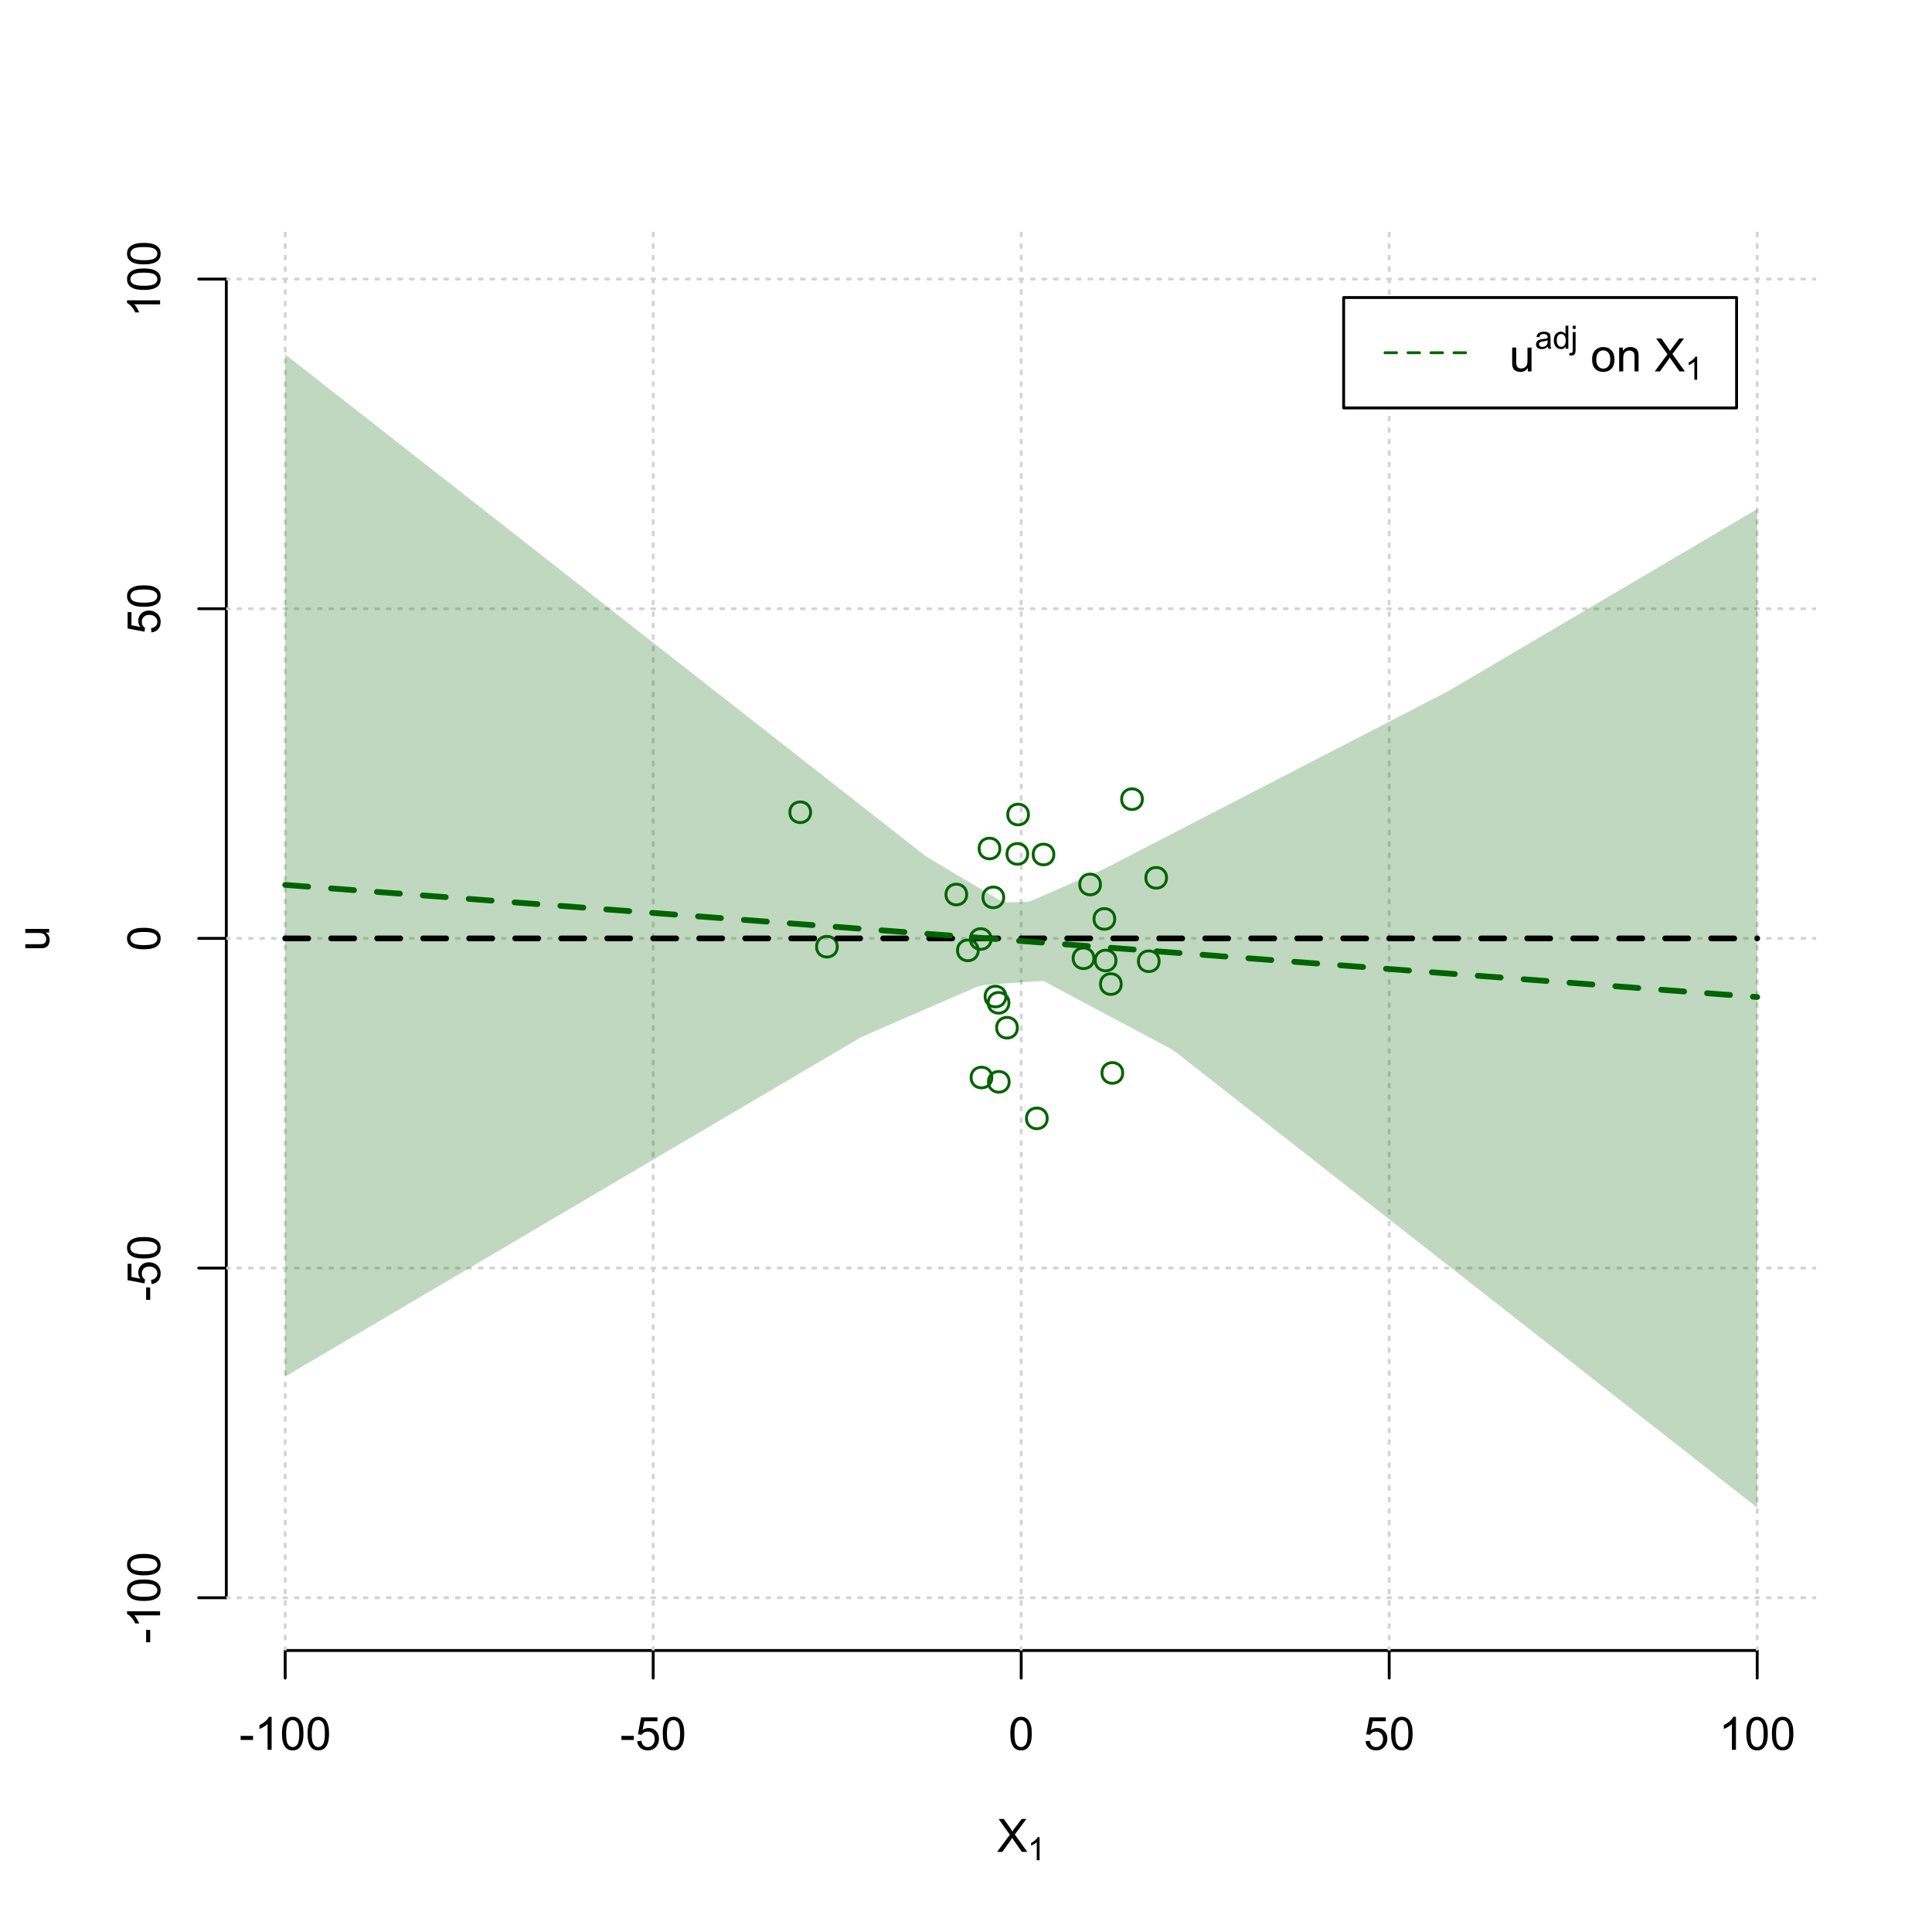 <?xml version="1.0" encoding="UTF-8"?>
<svg xmlns="http://www.w3.org/2000/svg" xmlns:xlink="http://www.w3.org/1999/xlink" width="504pt" height="504pt" viewBox="0 0 504 504" version="1.1">
<defs>
<g>
<symbol overflow="visible" id="glyph0-0">
<path style="stroke:none;" d="M 1.5 0 L 1.5 -7.5 L 7.5 -7.5 L 7.5 0 Z M 1.688 -0.188 L 7.312 -0.188 L 7.312 -7.312 L 1.688 -7.312 Z M 1.688 -0.188 "/>
</symbol>
<symbol overflow="visible" id="glyph0-1">
<path style="stroke:none;" d="M 0.055 0 L 3.375 -4.477 L 0.445 -8.59 L 1.797 -8.59 L 3.359 -6.387 C 3.68 -5.93 3.91 -5.578 4.047 -5.332 C 4.238 -5.645 4.465 -5.969 4.727 -6.312 L 6.457 -8.59 L 7.695 -8.59 L 4.676 -4.539 L 7.93 0 L 6.523 0 L 4.359 -3.062 C 4.238 -3.238 4.113 -3.43 3.984 -3.641 C 3.789 -3.324 3.652 -3.109 3.574 -2.992 L 1.418 0 Z M 0.055 0 "/>
</symbol>
<symbol overflow="visible" id="glyph0-2">
<path style="stroke:none;" d="M 0.383 -2.578 L 0.383 -3.641 L 3.621 -3.641 L 3.621 -2.578 Z M 0.383 -2.578 "/>
</symbol>
<symbol overflow="visible" id="glyph0-3">
<path style="stroke:none;" d="M 4.469 0 L 3.414 0 L 3.414 -6.719 C 3.16 -6.477 2.828 -6.234 2.414 -5.996 C 2 -5.75 1.629 -5.57 1.305 -5.449 L 1.305 -6.469 C 1.895 -6.742 2.41 -7.078 2.852 -7.477 C 3.293 -7.871 3.605 -8.254 3.789 -8.625 L 4.469 -8.625 Z M 4.469 0 "/>
</symbol>
<symbol overflow="visible" id="glyph0-4">
<path style="stroke:none;" d="M 0.5 -4.234 C 0.496 -5.246 0.602 -6.062 0.812 -6.688 C 1.02 -7.305 1.328 -7.785 1.742 -8.121 C 2.148 -8.457 2.668 -8.625 3.297 -8.625 C 3.758 -8.625 4.164 -8.531 4.512 -8.348 C 4.855 -8.16 5.141 -7.891 5.371 -7.543 C 5.594 -7.191 5.773 -6.766 5.906 -6.266 C 6.035 -5.762 6.098 -5.086 6.102 -4.234 C 6.098 -3.227 5.996 -2.414 5.789 -1.797 C 5.578 -1.176 5.266 -0.695 4.859 -0.359 C 4.445 -0.02 3.926 0.145 3.297 0.148 C 2.465 0.145 1.816 -0.148 1.348 -0.742 C 0.781 -1.457 0.496 -2.621 0.5 -4.234 Z M 1.582 -4.234 C 1.582 -2.824 1.746 -1.887 2.074 -1.418 C 2.402 -0.949 2.809 -0.715 3.297 -0.719 C 3.777 -0.715 4.184 -0.949 4.52 -1.422 C 4.848 -1.887 5.016 -2.824 5.016 -4.234 C 5.016 -5.648 4.848 -6.59 4.52 -7.055 C 4.184 -7.516 3.773 -7.746 3.289 -7.75 C 2.801 -7.746 2.414 -7.543 2.125 -7.137 C 1.762 -6.613 1.582 -5.645 1.582 -4.234 Z M 1.582 -4.234 "/>
</symbol>
<symbol overflow="visible" id="glyph0-5">
<path style="stroke:none;" d="M 0.5 -2.25 L 1.605 -2.344 C 1.684 -1.805 1.871 -1.398 2.176 -1.125 C 2.473 -0.852 2.836 -0.715 3.258 -0.719 C 3.766 -0.715 4.195 -0.906 4.547 -1.293 C 4.898 -1.672 5.074 -2.18 5.074 -2.82 C 5.074 -3.414 4.902 -3.891 4.566 -4.242 C 4.227 -4.59 3.785 -4.762 3.242 -4.766 C 2.898 -4.762 2.594 -4.684 2.32 -4.531 C 2.047 -4.375 1.832 -4.176 1.676 -3.93 L 0.688 -4.062 L 1.516 -8.473 L 5.789 -8.473 L 5.789 -7.465 L 2.359 -7.465 L 1.898 -5.156 C 2.414 -5.516 2.953 -5.695 3.523 -5.695 C 4.27 -5.695 4.902 -5.434 5.422 -4.914 C 5.934 -4.395 6.191 -3.727 6.195 -2.914 C 6.191 -2.133 5.965 -1.461 5.516 -0.898 C 4.961 -0.199 4.211 0.145 3.258 0.148 C 2.477 0.145 1.836 -0.07 1.344 -0.508 C 0.844 -0.941 0.562 -1.523 0.5 -2.25 Z M 0.5 -2.25 "/>
</symbol>
<symbol overflow="visible" id="glyph0-6">
<path style="stroke:none;" d="M 4.867 0 L 4.867 -0.914 C 4.379 -0.211 3.723 0.141 2.895 0.141 C 2.527 0.141 2.184 0.07 1.867 -0.07 C 1.547 -0.211 1.309 -0.387 1.156 -0.602 C 1 -0.812 0.895 -1.074 0.832 -1.383 C 0.785 -1.59 0.762 -1.918 0.766 -2.367 L 0.766 -6.223 L 1.82 -6.223 L 1.82 -2.773 C 1.816 -2.219 1.84 -1.848 1.887 -1.656 C 1.949 -1.379 2.09 -1.16 2.309 -1.004 C 2.523 -0.84 2.789 -0.762 3.105 -0.766 C 3.418 -0.762 3.715 -0.844 3.996 -1.008 C 4.273 -1.172 4.469 -1.391 4.586 -1.672 C 4.699 -1.949 4.758 -2.355 4.758 -2.891 L 4.758 -6.223 L 5.812 -6.223 L 5.812 0 Z M 4.867 0 "/>
</symbol>
<symbol overflow="visible" id="glyph0-7">
<path style="stroke:none;" d=""/>
</symbol>
<symbol overflow="visible" id="glyph0-8">
<path style="stroke:none;" d="M 0.398 -3.109 C 0.398 -4.262 0.719 -5.117 1.359 -5.672 C 1.895 -6.133 2.547 -6.363 3.316 -6.363 C 4.172 -6.363 4.871 -6.082 5.414 -5.52 C 5.953 -4.957 6.223 -4.184 6.227 -3.199 C 6.223 -2.398 6.102 -1.766 5.867 -1.309 C 5.625 -0.848 5.277 -0.492 4.82 -0.238 C 4.359 0.016 3.859 0.141 3.316 0.141 C 2.441 0.141 1.734 -0.137 1.203 -0.695 C 0.664 -1.254 0.398 -2.059 0.398 -3.109 Z M 1.484 -3.109 C 1.48 -2.309 1.656 -1.711 2.004 -1.32 C 2.348 -0.922 2.785 -0.727 3.316 -0.727 C 3.84 -0.727 4.273 -0.926 4.621 -1.324 C 4.969 -1.723 5.145 -2.328 5.145 -3.148 C 5.145 -3.914 4.969 -4.496 4.617 -4.895 C 4.266 -5.289 3.832 -5.488 3.316 -5.492 C 2.785 -5.488 2.348 -5.293 2.004 -4.898 C 1.656 -4.5 1.48 -3.902 1.484 -3.109 Z M 1.484 -3.109 "/>
</symbol>
<symbol overflow="visible" id="glyph0-9">
<path style="stroke:none;" d="M 0.789 0 L 0.789 -6.223 L 1.742 -6.223 L 1.742 -5.336 C 2.195 -6.02 2.855 -6.363 3.719 -6.363 C 4.09 -6.363 4.434 -6.293 4.754 -6.16 C 5.066 -6.023 5.305 -5.848 5.461 -5.633 C 5.617 -5.41 5.727 -5.152 5.789 -4.852 C 5.828 -4.656 5.848 -4.312 5.848 -3.828 L 5.848 0 L 4.793 0 L 4.793 -3.785 C 4.793 -4.215 4.75 -4.535 4.668 -4.75 C 4.586 -4.961 4.441 -5.129 4.234 -5.258 C 4.023 -5.383 3.777 -5.449 3.5 -5.449 C 3.047 -5.449 2.66 -5.305 2.332 -5.02 C 2.004 -4.734 1.84 -4.195 1.844 -3.398 L 1.844 0 Z M 0.789 0 "/>
</symbol>
<symbol overflow="visible" id="glyph1-0">
<path style="stroke:none;" d="M 1.051 0 L 1.051 -5.25 L 5.25 -5.25 L 5.25 0 Z M 1.18 -0.133 L 5.117 -0.133 L 5.117 -5.117 L 1.18 -5.117 Z M 1.18 -0.133 "/>
</symbol>
<symbol overflow="visible" id="glyph1-1">
<path style="stroke:none;" d="M 3.129 0 L 2.391 0 L 2.391 -4.703 C 2.211 -4.531 1.977 -4.363 1.691 -4.195 C 1.398 -4.023 1.141 -3.895 0.914 -3.812 L 0.914 -4.527 C 1.328 -4.719 1.688 -4.953 1.996 -5.234 C 2.305 -5.508 2.523 -5.777 2.652 -6.039 L 3.129 -6.039 Z M 3.129 0 "/>
</symbol>
<symbol overflow="visible" id="glyph1-2">
<path style="stroke:none;" d="M 3.395 -0.539 C 3.117 -0.305 2.855 -0.137 2.605 -0.043 C 2.352 0.051 2.082 0.094 1.793 0.098 C 1.312 0.094 0.941 -0.02 0.688 -0.25 C 0.43 -0.48 0.305 -0.781 0.305 -1.148 C 0.305 -1.359 0.352 -1.551 0.449 -1.73 C 0.543 -1.902 0.668 -2.047 0.828 -2.156 C 0.984 -2.262 1.164 -2.34 1.363 -2.398 C 1.504 -2.434 1.723 -2.473 2.02 -2.512 C 2.609 -2.578 3.047 -2.664 3.336 -2.766 C 3.336 -2.867 3.34 -2.93 3.34 -2.957 C 3.34 -3.258 3.27 -3.469 3.129 -3.594 C 2.941 -3.758 2.66 -3.844 2.289 -3.844 C 1.941 -3.844 1.684 -3.781 1.52 -3.66 C 1.348 -3.535 1.227 -3.32 1.152 -3.016 L 0.43 -3.113 C 0.492 -3.418 0.602 -3.668 0.754 -3.863 C 0.902 -4.051 1.121 -4.199 1.406 -4.301 C 1.688 -4.402 2.016 -4.453 2.395 -4.453 C 2.766 -4.453 3.066 -4.406 3.301 -4.32 C 3.527 -4.23 3.699 -4.121 3.812 -3.992 C 3.918 -3.855 3.996 -3.691 4.043 -3.492 C 4.066 -3.363 4.078 -3.133 4.082 -2.809 L 4.082 -1.824 C 4.078 -1.137 4.094 -0.703 4.129 -0.523 C 4.156 -0.336 4.219 -0.164 4.316 0 L 3.543 0 C 3.465 -0.152 3.414 -0.332 3.395 -0.539 Z M 3.336 -2.188 C 3.062 -2.074 2.66 -1.98 2.129 -1.906 C 1.82 -1.859 1.605 -1.812 1.484 -1.758 C 1.355 -1.703 1.258 -1.621 1.191 -1.52 C 1.121 -1.41 1.09 -1.293 1.09 -1.168 C 1.09 -0.969 1.164 -0.805 1.312 -0.676 C 1.461 -0.543 1.68 -0.48 1.969 -0.48 C 2.25 -0.48 2.5 -0.539 2.727 -0.664 C 2.945 -0.785 3.109 -0.957 3.215 -1.176 C 3.293 -1.34 3.332 -1.586 3.336 -1.914 Z M 3.336 -2.188 "/>
</symbol>
<symbol overflow="visible" id="glyph1-3">
<path style="stroke:none;" d="M 3.379 0 L 3.379 -0.551 C 3.102 -0.121 2.695 0.094 2.16 0.098 C 1.812 0.094 1.492 0 1.203 -0.188 C 0.906 -0.379 0.68 -0.645 0.523 -0.988 C 0.359 -1.328 0.281 -1.723 0.285 -2.172 C 0.281 -2.605 0.355 -3 0.504 -3.355 C 0.648 -3.707 0.863 -3.977 1.156 -4.168 C 1.441 -4.355 1.766 -4.453 2.129 -4.453 C 2.387 -4.453 2.621 -4.395 2.828 -4.285 C 3.031 -4.172 3.199 -4.031 3.332 -3.855 L 3.332 -6.012 L 4.066 -6.012 L 4.066 0 Z M 1.047 -2.172 C 1.043 -1.613 1.16 -1.195 1.398 -0.922 C 1.629 -0.641 1.906 -0.504 2.23 -0.508 C 2.551 -0.504 2.824 -0.637 3.051 -0.902 C 3.273 -1.168 3.387 -1.57 3.391 -2.113 C 3.387 -2.707 3.273 -3.145 3.047 -3.426 C 2.816 -3.703 2.531 -3.844 2.199 -3.844 C 1.867 -3.844 1.594 -3.707 1.375 -3.441 C 1.152 -3.168 1.043 -2.746 1.047 -2.172 Z M 1.047 -2.172 "/>
</symbol>
<symbol overflow="visible" id="glyph1-4">
<path style="stroke:none;" d="M 0.551 -5.156 L 0.551 -6.012 L 1.289 -6.012 L 1.289 -5.156 Z M -0.387 1.691 L -0.246 1.062 C -0.098 1.098 0.016 1.117 0.102 1.121 C 0.25 1.117 0.363 1.066 0.438 0.969 C 0.512 0.867 0.551 0.621 0.551 0.223 L 0.551 -4.355 L 1.289 -4.355 L 1.289 0.238 C 1.289 0.773 1.219 1.148 1.078 1.359 C 0.898 1.633 0.602 1.77 0.191 1.77 C -0.008 1.77 -0.199 1.742 -0.387 1.691 Z M -0.387 1.691 "/>
</symbol>
<symbol overflow="visible" id="glyph2-0">
<path style="stroke:none;" d="M 0 -1.5 L -7.5 -1.5 L -7.5 -7.5 L 0 -7.5 Z M -0.188 -1.688 L -0.188 -7.312 L -7.312 -7.312 L -7.312 -1.688 Z M -0.188 -1.688 "/>
</symbol>
<symbol overflow="visible" id="glyph2-1">
<path style="stroke:none;" d="M 0 -4.867 L -0.914 -4.867 C -0.211 -4.379 0.141 -3.723 0.141 -2.895 C 0.141 -2.527 0.07 -2.184 -0.07 -1.867 C -0.211 -1.547 -0.387 -1.309 -0.598 -1.156 C -0.809 -1 -1.07 -0.895 -1.383 -0.832 C -1.59 -0.789 -1.918 -0.766 -2.367 -0.77 L -6.223 -0.77 L -6.223 -1.824 L -2.773 -1.824 C -2.219 -1.82 -1.848 -1.844 -1.656 -1.887 C -1.379 -1.949 -1.16 -2.09 -1.004 -2.309 C -0.84 -2.523 -0.762 -2.789 -0.766 -3.105 C -0.762 -3.418 -0.844 -3.715 -1.008 -3.996 C -1.172 -4.273 -1.391 -4.469 -1.672 -4.586 C -1.945 -4.699 -2.352 -4.758 -2.887 -4.758 L -6.223 -4.758 L -6.223 -5.812 L 0 -5.812 Z M 0 -4.867 "/>
</symbol>
<symbol overflow="visible" id="glyph2-2">
<path style="stroke:none;" d="M -2.578 -0.383 L -3.641 -0.383 L -3.641 -3.621 L -2.578 -3.621 Z M -2.578 -0.383 "/>
</symbol>
<symbol overflow="visible" id="glyph2-3">
<path style="stroke:none;" d="M 0 -4.469 L 0 -3.414 L -6.719 -3.418 C -6.477 -3.16 -6.234 -2.828 -5.996 -2.418 C -5.75 -2.004 -5.57 -1.633 -5.449 -1.309 L -6.469 -1.309 C -6.742 -1.895 -7.078 -2.41 -7.477 -2.852 C -7.871 -3.293 -8.254 -3.605 -8.625 -3.793 L -8.625 -4.473 Z M 0 -4.469 "/>
</symbol>
<symbol overflow="visible" id="glyph2-4">
<path style="stroke:none;" d="M -4.234 -0.5 C -5.246 -0.496 -6.062 -0.602 -6.688 -0.812 C -7.305 -1.02 -7.785 -1.328 -8.121 -1.742 C -8.457 -2.152 -8.625 -2.672 -8.625 -3.301 C -8.625 -3.758 -8.531 -4.164 -8.348 -4.512 C -8.16 -4.859 -7.891 -5.145 -7.543 -5.371 C -7.191 -5.594 -6.766 -5.773 -6.266 -5.906 C -5.762 -6.035 -5.086 -6.098 -4.234 -6.102 C -3.223 -6.098 -2.41 -5.996 -1.793 -5.789 C -1.176 -5.578 -0.695 -5.266 -0.359 -4.859 C -0.02 -4.445 0.145 -3.926 0.148 -3.297 C 0.145 -2.465 -0.148 -1.816 -0.742 -1.348 C -1.457 -0.781 -2.621 -0.496 -4.234 -0.5 Z M -4.234 -1.582 C -2.824 -1.582 -1.887 -1.746 -1.418 -2.074 C -0.949 -2.402 -0.715 -2.809 -0.719 -3.297 C -0.715 -3.777 -0.949 -4.184 -1.422 -4.52 C -1.887 -4.848 -2.824 -5.016 -4.234 -5.016 C -5.648 -5.016 -6.59 -4.848 -7.055 -4.52 C -7.516 -4.188 -7.746 -3.777 -7.75 -3.289 C -7.746 -2.801 -7.543 -2.414 -7.137 -2.129 C -6.613 -1.762 -5.645 -1.582 -4.234 -1.582 Z M -4.234 -1.582 "/>
</symbol>
<symbol overflow="visible" id="glyph2-5">
<path style="stroke:none;" d="M -2.25 -0.5 L -2.344 -1.605 C -1.805 -1.684 -1.398 -1.871 -1.125 -2.176 C -0.852 -2.473 -0.715 -2.836 -0.719 -3.258 C -0.715 -3.766 -0.906 -4.195 -1.293 -4.547 C -1.672 -4.898 -2.18 -5.074 -2.816 -5.074 C -3.414 -5.074 -3.891 -4.902 -4.242 -4.566 C -4.59 -4.227 -4.762 -3.785 -4.766 -3.242 C -4.762 -2.898 -4.684 -2.594 -4.531 -2.32 C -4.375 -2.047 -4.176 -1.832 -3.93 -1.676 L -4.062 -0.688 L -8.473 -1.52 L -8.473 -5.789 L -7.465 -5.789 L -7.465 -2.363 L -5.156 -1.898 C -5.516 -2.414 -5.695 -2.953 -5.695 -3.523 C -5.695 -4.27 -5.434 -4.902 -4.914 -5.422 C -4.395 -5.934 -3.727 -6.191 -2.91 -6.195 C -2.133 -6.191 -1.461 -5.965 -0.895 -5.516 C -0.199 -4.961 0.145 -4.211 0.148 -3.258 C 0.145 -2.477 -0.07 -1.836 -0.508 -1.344 C -0.941 -0.848 -1.523 -0.566 -2.25 -0.5 Z M -2.25 -0.5 "/>
</symbol>
</g>
<clipPath id="clip1">
  <path d="M 74 59.039 L 75 59.039 L 75 430.559 L 74 430.559 Z M 74 59.039 "/>
</clipPath>
<clipPath id="clip2">
  <path d="M 170 59.039 L 171 59.039 L 171 430.559 L 170 430.559 Z M 170 59.039 "/>
</clipPath>
<clipPath id="clip3">
  <path d="M 266 59.039 L 267 59.039 L 267 430.559 L 266 430.559 Z M 266 59.039 "/>
</clipPath>
<clipPath id="clip4">
  <path d="M 362 59.039 L 363 59.039 L 363 430.559 L 362 430.559 Z M 362 59.039 "/>
</clipPath>
<clipPath id="clip5">
  <path d="M 458 59.039 L 459 59.039 L 459 430.559 L 458 430.559 Z M 458 59.039 "/>
</clipPath>
<clipPath id="clip6">
  <path d="M 59.039 416 L 473.758 416 L 473.758 418 L 59.039 418 Z M 59.039 416 "/>
</clipPath>
<clipPath id="clip7">
  <path d="M 59.039 330 L 473.758 330 L 473.758 332 L 59.039 332 Z M 59.039 330 "/>
</clipPath>
<clipPath id="clip8">
  <path d="M 59.039 244 L 473.758 244 L 473.758 246 L 59.039 246 Z M 59.039 244 "/>
</clipPath>
<clipPath id="clip9">
  <path d="M 59.039 158 L 473.758 158 L 473.758 160 L 59.039 160 Z M 59.039 158 "/>
</clipPath>
<clipPath id="clip10">
  <path d="M 59.039 72 L 473.758 72 L 473.758 74 L 59.039 74 Z M 59.039 72 "/>
</clipPath>
</defs>
<g id="surface3426">
<rect x="0" y="0" width="504" height="504" style="fill:rgb(100%,100%,100%);fill-opacity:1;stroke:none;"/>
<g style="fill:rgb(0%,0%,0%);fill-opacity:1;">
  <use xlink:href="#glyph0-1" x="260.062" y="483.102"/>
</g>
<g style="fill:rgb(0%,0%,0%);fill-opacity:1;">
  <use xlink:href="#glyph1-1" x="268.066" y="485.281"/>
</g>
<g style="fill:rgb(0%,0%,0%);fill-opacity:1;">
  <use xlink:href="#glyph2-1" x="12.82" y="248.137"/>
</g>
<path style="fill:none;stroke-width:0.75;stroke-linecap:round;stroke-linejoin:round;stroke:rgb(0%,0%,0%);stroke-opacity:1;stroke-miterlimit:10;" d="M 74.398 430.559 L 458.398 430.559 "/>
<path style="fill:none;stroke-width:0.75;stroke-linecap:round;stroke-linejoin:round;stroke:rgb(0%,0%,0%);stroke-opacity:1;stroke-miterlimit:10;" d="M 74.398 430.559 L 74.398 437.762 "/>
<path style="fill:none;stroke-width:0.75;stroke-linecap:round;stroke-linejoin:round;stroke:rgb(0%,0%,0%);stroke-opacity:1;stroke-miterlimit:10;" d="M 170.398 430.559 L 170.398 437.762 "/>
<path style="fill:none;stroke-width:0.75;stroke-linecap:round;stroke-linejoin:round;stroke:rgb(0%,0%,0%);stroke-opacity:1;stroke-miterlimit:10;" d="M 266.398 430.559 L 266.398 437.762 "/>
<path style="fill:none;stroke-width:0.75;stroke-linecap:round;stroke-linejoin:round;stroke:rgb(0%,0%,0%);stroke-opacity:1;stroke-miterlimit:10;" d="M 362.398 430.559 L 362.398 437.762 "/>
<path style="fill:none;stroke-width:0.75;stroke-linecap:round;stroke-linejoin:round;stroke:rgb(0%,0%,0%);stroke-opacity:1;stroke-miterlimit:10;" d="M 458.398 430.559 L 458.398 437.762 "/>
<g style="fill:rgb(0%,0%,0%);fill-opacity:1;">
  <use xlink:href="#glyph0-2" x="62.391" y="456.48"/>
  <use xlink:href="#glyph0-3" x="66.387" y="456.48"/>
  <use xlink:href="#glyph0-4" x="73.061" y="456.48"/>
  <use xlink:href="#glyph0-4" x="79.734" y="456.48"/>
</g>
<g style="fill:rgb(0%,0%,0%);fill-opacity:1;">
  <use xlink:href="#glyph0-2" x="161.727" y="456.48"/>
  <use xlink:href="#glyph0-5" x="165.723" y="456.48"/>
  <use xlink:href="#glyph0-4" x="172.396" y="456.48"/>
</g>
<g style="fill:rgb(0%,0%,0%);fill-opacity:1;">
  <use xlink:href="#glyph0-4" x="263.062" y="456.48"/>
</g>
<g style="fill:rgb(0%,0%,0%);fill-opacity:1;">
  <use xlink:href="#glyph0-5" x="355.727" y="456.48"/>
  <use xlink:href="#glyph0-4" x="362.4" y="456.48"/>
</g>
<g style="fill:rgb(0%,0%,0%);fill-opacity:1;">
  <use xlink:href="#glyph0-3" x="448.387" y="456.48"/>
  <use xlink:href="#glyph0-4" x="455.061" y="456.48"/>
  <use xlink:href="#glyph0-4" x="461.734" y="456.48"/>
</g>
<path style="fill:none;stroke-width:0.75;stroke-linecap:round;stroke-linejoin:round;stroke:rgb(0%,0%,0%);stroke-opacity:1;stroke-miterlimit:10;" d="M 59.039 416.801 L 59.039 72.801 "/>
<path style="fill:none;stroke-width:0.75;stroke-linecap:round;stroke-linejoin:round;stroke:rgb(0%,0%,0%);stroke-opacity:1;stroke-miterlimit:10;" d="M 59.039 416.801 L 51.84 416.801 "/>
<path style="fill:none;stroke-width:0.75;stroke-linecap:round;stroke-linejoin:round;stroke:rgb(0%,0%,0%);stroke-opacity:1;stroke-miterlimit:10;" d="M 59.039 330.801 L 51.84 330.801 "/>
<path style="fill:none;stroke-width:0.75;stroke-linecap:round;stroke-linejoin:round;stroke:rgb(0%,0%,0%);stroke-opacity:1;stroke-miterlimit:10;" d="M 59.039 244.801 L 51.84 244.801 "/>
<path style="fill:none;stroke-width:0.75;stroke-linecap:round;stroke-linejoin:round;stroke:rgb(0%,0%,0%);stroke-opacity:1;stroke-miterlimit:10;" d="M 59.039 158.801 L 51.84 158.801 "/>
<path style="fill:none;stroke-width:0.75;stroke-linecap:round;stroke-linejoin:round;stroke:rgb(0%,0%,0%);stroke-opacity:1;stroke-miterlimit:10;" d="M 59.039 72.801 L 51.84 72.801 "/>
<g style="fill:rgb(0%,0%,0%);fill-opacity:1;">
  <use xlink:href="#glyph2-2" x="41.762" y="428.809"/>
  <use xlink:href="#glyph2-3" x="41.762" y="424.812"/>
  <use xlink:href="#glyph2-4" x="41.762" y="418.139"/>
  <use xlink:href="#glyph2-4" x="41.762" y="411.465"/>
</g>
<g style="fill:rgb(0%,0%,0%);fill-opacity:1;">
  <use xlink:href="#glyph2-2" x="41.762" y="339.473"/>
  <use xlink:href="#glyph2-5" x="41.762" y="335.477"/>
  <use xlink:href="#glyph2-4" x="41.762" y="328.803"/>
</g>
<g style="fill:rgb(0%,0%,0%);fill-opacity:1;">
  <use xlink:href="#glyph2-4" x="41.762" y="248.137"/>
</g>
<g style="fill:rgb(0%,0%,0%);fill-opacity:1;">
  <use xlink:href="#glyph2-5" x="41.762" y="165.473"/>
  <use xlink:href="#glyph2-4" x="41.762" y="158.799"/>
</g>
<g style="fill:rgb(0%,0%,0%);fill-opacity:1;">
  <use xlink:href="#glyph2-3" x="41.762" y="82.812"/>
  <use xlink:href="#glyph2-4" x="41.762" y="76.139"/>
  <use xlink:href="#glyph2-4" x="41.762" y="69.465"/>
</g>
<g clip-path="url(#clip1)" clip-rule="nonzero">
<path style="fill:none;stroke-width:0.75;stroke-linecap:round;stroke-linejoin:round;stroke:rgb(82.745%,82.745%,82.745%);stroke-opacity:1;stroke-dasharray:0.75,2.25;stroke-miterlimit:10;" d="M 74.398 430.559 L 74.398 59.039 "/>
</g>
<g clip-path="url(#clip2)" clip-rule="nonzero">
<path style="fill:none;stroke-width:0.75;stroke-linecap:round;stroke-linejoin:round;stroke:rgb(82.745%,82.745%,82.745%);stroke-opacity:1;stroke-dasharray:0.75,2.25;stroke-miterlimit:10;" d="M 170.398 430.559 L 170.398 59.039 "/>
</g>
<g clip-path="url(#clip3)" clip-rule="nonzero">
<path style="fill:none;stroke-width:0.75;stroke-linecap:round;stroke-linejoin:round;stroke:rgb(82.745%,82.745%,82.745%);stroke-opacity:1;stroke-dasharray:0.75,2.25;stroke-miterlimit:10;" d="M 266.398 430.559 L 266.398 59.039 "/>
</g>
<g clip-path="url(#clip4)" clip-rule="nonzero">
<path style="fill:none;stroke-width:0.75;stroke-linecap:round;stroke-linejoin:round;stroke:rgb(82.745%,82.745%,82.745%);stroke-opacity:1;stroke-dasharray:0.75,2.25;stroke-miterlimit:10;" d="M 362.398 430.559 L 362.398 59.039 "/>
</g>
<g clip-path="url(#clip5)" clip-rule="nonzero">
<path style="fill:none;stroke-width:0.75;stroke-linecap:round;stroke-linejoin:round;stroke:rgb(82.745%,82.745%,82.745%);stroke-opacity:1;stroke-dasharray:0.75,2.25;stroke-miterlimit:10;" d="M 458.398 430.559 L 458.398 59.039 "/>
</g>
<g clip-path="url(#clip6)" clip-rule="nonzero">
<path style="fill:none;stroke-width:0.75;stroke-linecap:round;stroke-linejoin:round;stroke:rgb(82.745%,82.745%,82.745%);stroke-opacity:1;stroke-dasharray:0.75,2.25;stroke-miterlimit:10;" d="M 59.039 416.801 L 473.762 416.801 "/>
</g>
<g clip-path="url(#clip7)" clip-rule="nonzero">
<path style="fill:none;stroke-width:0.75;stroke-linecap:round;stroke-linejoin:round;stroke:rgb(82.745%,82.745%,82.745%);stroke-opacity:1;stroke-dasharray:0.75,2.25;stroke-miterlimit:10;" d="M 59.039 330.801 L 473.762 330.801 "/>
</g>
<g clip-path="url(#clip8)" clip-rule="nonzero">
<path style="fill:none;stroke-width:0.75;stroke-linecap:round;stroke-linejoin:round;stroke:rgb(82.745%,82.745%,82.745%);stroke-opacity:1;stroke-dasharray:0.75,2.25;stroke-miterlimit:10;" d="M 59.039 244.801 L 473.762 244.801 "/>
</g>
<g clip-path="url(#clip9)" clip-rule="nonzero">
<path style="fill:none;stroke-width:0.75;stroke-linecap:round;stroke-linejoin:round;stroke:rgb(82.745%,82.745%,82.745%);stroke-opacity:1;stroke-dasharray:0.75,2.25;stroke-miterlimit:10;" d="M 59.039 158.801 L 473.762 158.801 "/>
</g>
<g clip-path="url(#clip10)" clip-rule="nonzero">
<path style="fill:none;stroke-width:0.75;stroke-linecap:round;stroke-linejoin:round;stroke:rgb(82.745%,82.745%,82.745%);stroke-opacity:1;stroke-dasharray:0.75,2.25;stroke-miterlimit:10;" d="M 59.039 72.801 L 473.762 72.801 "/>
</g>
<path style=" stroke:none;fill-rule:nonzero;fill:rgb(0%,39.216%,0%);fill-opacity:0.251;" d="M 74.398 72.801 L 74.398 92.453 L 76.32 93.961 L 78.238 95.465 L 80.16 96.969 L 82.078 98.473 L 85.922 101.48 L 87.84 102.984 L 89.762 104.488 L 91.68 105.992 L 93.602 107.496 L 95.52 109 L 97.441 110.504 L 99.359 112.008 L 101.281 113.512 L 103.199 115.016 L 105.121 116.52 L 107.039 118.023 L 108.961 119.531 L 110.879 121.035 L 112.801 122.539 L 114.719 124.043 L 116.641 125.547 L 118.559 127.051 L 120.48 128.555 L 122.398 130.059 L 124.32 131.562 L 126.238 133.066 L 128.16 134.57 L 130.078 136.074 L 133.922 139.082 L 135.84 140.586 L 137.762 142.09 L 139.68 143.594 L 141.602 145.098 L 143.52 146.605 L 145.441 148.109 L 147.359 149.613 L 149.281 151.117 L 151.199 152.621 L 153.121 154.125 L 155.039 155.629 L 156.961 157.133 L 158.879 158.637 L 160.801 160.141 L 162.719 161.645 L 164.641 163.148 L 166.559 164.652 L 168.48 166.156 L 170.398 167.66 L 172.32 169.164 L 174.238 170.668 L 176.16 172.172 L 178.078 173.68 L 181.922 176.688 L 183.84 178.191 L 185.762 179.695 L 187.68 181.199 L 189.602 182.703 L 191.52 184.207 L 193.441 185.711 L 195.359 187.215 L 197.281 188.719 L 199.199 190.223 L 201.121 191.727 L 203.039 193.23 L 204.961 194.734 L 206.879 196.238 L 208.801 197.742 L 210.719 199.246 L 212.641 200.754 L 214.559 202.258 L 216.48 203.762 L 218.398 205.266 L 220.32 206.77 L 222.238 208.273 L 224.16 209.777 L 226.078 211.281 L 229.922 214.289 L 231.84 215.793 L 233.762 217.297 L 235.68 218.801 L 237.602 220.305 L 239.52 221.809 L 241.441 223.312 L 243.359 224.488 L 245.281 225.629 L 247.199 226.773 L 249.121 227.918 L 251.039 229.059 L 252.961 230.203 L 254.879 231.344 L 256.801 232.488 L 258.719 233.629 L 260.641 234.773 L 262.559 235.391 L 264.48 235.355 L 266.398 235.32 L 268.32 235.285 L 270.238 234.469 L 272.16 233.629 L 274.078 232.793 L 276 231.953 L 277.922 231.117 L 279.84 230.277 L 281.762 229.438 L 283.68 228.602 L 285.602 227.762 L 287.52 226.922 L 289.441 225.945 L 291.359 224.953 L 293.281 223.961 L 295.199 222.969 L 297.121 221.977 L 299.039 220.984 L 300.961 219.992 L 302.879 219 L 304.801 218.008 L 306.719 217.02 L 308.641 216.027 L 310.559 215.035 L 312.48 214.043 L 314.398 213.051 L 316.32 212.059 L 318.238 211.066 L 320.16 210.074 L 322.078 209.082 L 324 208.09 L 325.922 207.102 L 327.84 206.109 L 329.762 205.117 L 331.68 204.125 L 333.602 203.133 L 335.52 202.141 L 337.441 201.148 L 339.359 200.156 L 341.281 199.164 L 343.199 198.172 L 345.121 197.18 L 347.039 196.191 L 348.961 195.199 L 350.879 194.207 L 352.801 193.215 L 354.719 192.223 L 356.641 191.23 L 358.559 190.238 L 360.48 189.246 L 362.398 188.254 L 364.32 187.262 L 366.238 186.273 L 368.16 185.281 L 370.078 184.289 L 373.922 182.305 L 375.84 181.312 L 377.762 180.32 L 379.68 179.195 L 381.602 178.062 L 383.52 176.93 L 385.441 175.801 L 387.359 174.668 L 389.281 173.535 L 391.199 172.406 L 393.121 171.273 L 395.039 170.145 L 396.961 169.012 L 398.879 167.879 L 400.801 166.75 L 402.719 165.617 L 404.641 164.484 L 406.559 163.355 L 408.48 162.223 L 410.398 161.09 L 412.32 159.961 L 414.238 158.828 L 416.16 157.695 L 418.078 156.566 L 421.922 154.301 L 423.84 153.172 L 425.762 152.039 L 427.68 150.906 L 429.602 149.777 L 431.52 148.645 L 433.441 147.516 L 435.359 146.383 L 437.281 145.25 L 439.199 144.121 L 441.121 142.988 L 443.039 141.855 L 444.961 140.727 L 446.879 139.594 L 448.801 138.461 L 450.719 137.332 L 452.641 136.199 L 454.559 135.066 L 456.48 133.938 L 458.398 132.805 L 458.398 72.801 L 458.398 416.801 L 458.398 393.281 L 456.48 391.777 L 454.559 390.273 L 452.641 388.77 L 450.719 387.262 L 448.801 385.758 L 446.879 384.254 L 444.961 382.75 L 443.039 381.246 L 441.121 379.742 L 439.199 378.238 L 437.281 376.734 L 435.359 375.23 L 433.441 373.727 L 431.52 372.223 L 429.602 370.719 L 427.68 369.215 L 425.762 367.711 L 423.84 366.207 L 421.922 364.703 L 418.078 361.695 L 416.16 360.188 L 414.238 358.684 L 412.32 357.18 L 410.398 355.676 L 408.48 354.172 L 406.559 352.668 L 404.641 351.164 L 402.719 349.66 L 400.801 348.156 L 398.879 346.652 L 396.961 345.148 L 395.039 343.645 L 393.121 342.141 L 391.199 340.637 L 389.281 339.133 L 387.359 337.629 L 385.441 336.125 L 383.52 334.621 L 381.602 333.113 L 379.68 331.609 L 377.762 330.105 L 375.84 328.602 L 373.922 327.098 L 370.078 324.09 L 368.16 322.586 L 366.238 321.082 L 364.32 319.578 L 362.398 318.074 L 360.48 316.57 L 358.559 315.066 L 356.641 313.562 L 354.719 312.059 L 352.801 310.555 L 350.879 309.051 L 348.961 307.547 L 347.039 306.039 L 345.121 304.535 L 343.199 303.031 L 341.281 301.527 L 339.359 300.023 L 337.441 298.52 L 335.52 297.016 L 333.602 295.512 L 331.68 294.008 L 329.762 292.504 L 327.84 291 L 325.922 289.496 L 322.078 286.488 L 320.16 284.984 L 318.238 283.48 L 316.32 281.977 L 314.398 280.469 L 312.48 278.965 L 310.559 277.461 L 308.641 275.957 L 306.719 274.453 L 304.801 273.262 L 302.879 272.242 L 300.961 271.219 L 299.039 270.199 L 297.121 269.176 L 295.199 268.156 L 293.281 267.133 L 291.359 266.109 L 289.441 265.09 L 287.52 264.066 L 285.602 263.047 L 283.68 262.023 L 281.762 261.004 L 279.84 259.98 L 277.922 258.961 L 274.078 256.914 L 272.16 255.895 L 270.238 255.98 L 268.32 256.121 L 266.398 256.258 L 264.48 256.395 L 262.559 256.535 L 260.641 256.672 L 258.719 256.809 L 256.801 256.949 L 254.879 257.426 L 252.961 258.258 L 251.039 259.09 L 249.121 259.922 L 247.199 260.754 L 245.281 261.586 L 243.359 262.418 L 241.441 263.25 L 239.52 264.082 L 237.602 264.914 L 235.68 265.746 L 233.762 266.578 L 231.84 267.414 L 229.922 268.246 L 226.078 269.91 L 224.16 270.84 L 222.238 271.973 L 220.32 273.102 L 218.398 274.234 L 216.48 275.367 L 214.559 276.496 L 212.641 277.629 L 210.719 278.762 L 208.801 279.891 L 206.879 281.023 L 204.961 282.156 L 203.039 283.285 L 201.121 284.418 L 199.199 285.551 L 197.281 286.68 L 195.359 287.812 L 193.441 288.941 L 191.52 290.074 L 189.602 291.207 L 187.68 292.336 L 185.762 293.469 L 183.84 294.602 L 181.922 295.73 L 178.078 297.996 L 176.16 299.125 L 174.238 300.258 L 172.32 301.391 L 170.398 302.52 L 168.48 303.652 L 166.559 304.785 L 164.641 305.914 L 162.719 307.047 L 160.801 308.176 L 158.879 309.309 L 156.961 310.441 L 155.039 311.57 L 153.121 312.703 L 151.199 313.836 L 149.281 314.965 L 147.359 316.098 L 145.441 317.23 L 143.52 318.359 L 141.602 319.492 L 139.68 320.625 L 137.762 321.754 L 135.84 322.887 L 133.922 324.02 L 132 325.148 L 130.078 326.281 L 128.16 327.41 L 126.238 328.543 L 124.32 329.676 L 122.398 330.805 L 120.48 331.938 L 118.559 333.07 L 116.641 334.199 L 114.719 335.332 L 112.801 336.465 L 110.879 337.594 L 108.961 338.727 L 107.039 339.859 L 105.121 340.988 L 103.199 342.121 L 101.281 343.254 L 99.359 344.383 L 97.441 345.516 L 95.52 346.645 L 93.602 347.777 L 91.68 348.91 L 89.762 350.039 L 87.84 351.172 L 85.922 352.305 L 84 353.434 L 82.078 354.566 L 80.16 355.699 L 78.238 356.828 L 76.32 357.961 L 74.398 359.094 L 74.398 416.801 Z M 74.398 72.801 "/>
<path style="fill:none;stroke-width:0.75;stroke-linecap:round;stroke-linejoin:round;stroke:rgb(0%,39.216%,0%);stroke-opacity:1;stroke-miterlimit:10;" d="M 263.195 261.605 C 263.195 265.207 257.793 265.207 257.793 261.605 C 257.793 258.004 263.195 258.004 263.195 261.605 "/>
<path style="fill:none;stroke-width:0.75;stroke-linecap:round;stroke-linejoin:round;stroke:rgb(0%,39.216%,0%);stroke-opacity:1;stroke-miterlimit:10;" d="M 285.352 249.984 C 285.352 253.586 279.949 253.586 279.949 249.984 C 279.949 246.387 285.352 246.387 285.352 249.984 "/>
<path style="fill:none;stroke-width:0.75;stroke-linecap:round;stroke-linejoin:round;stroke:rgb(0%,39.216%,0%);stroke-opacity:1;stroke-miterlimit:10;" d="M 292.875 279.898 C 292.875 283.5 287.473 283.5 287.473 279.898 C 287.473 276.301 292.875 276.301 292.875 279.898 "/>
<path style="fill:none;stroke-width:0.75;stroke-linecap:round;stroke-linejoin:round;stroke:rgb(0%,39.216%,0%);stroke-opacity:1;stroke-miterlimit:10;" d="M 211.457 211.887 C 211.457 215.484 206.055 215.484 206.055 211.887 C 206.055 208.285 211.457 208.285 211.457 211.887 "/>
<path style="fill:none;stroke-width:0.75;stroke-linecap:round;stroke-linejoin:round;stroke:rgb(0%,39.216%,0%);stroke-opacity:1;stroke-miterlimit:10;" d="M 263.254 282.219 C 263.254 285.816 257.855 285.816 257.855 282.219 C 257.855 278.617 263.254 278.617 263.254 282.219 "/>
<path style="fill:none;stroke-width:0.75;stroke-linecap:round;stroke-linejoin:round;stroke:rgb(0%,39.216%,0%);stroke-opacity:1;stroke-miterlimit:10;" d="M 273.18 291.75 C 273.18 295.348 267.781 295.348 267.781 291.75 C 267.781 288.148 273.18 288.148 273.18 291.75 "/>
<path style="fill:none;stroke-width:0.75;stroke-linecap:round;stroke-linejoin:round;stroke:rgb(0%,39.216%,0%);stroke-opacity:1;stroke-miterlimit:10;" d="M 252.176 233.352 C 252.176 236.953 246.777 236.953 246.777 233.352 C 246.777 229.754 252.176 229.754 252.176 233.352 "/>
<path style="fill:none;stroke-width:0.75;stroke-linecap:round;stroke-linejoin:round;stroke:rgb(0%,39.216%,0%);stroke-opacity:1;stroke-miterlimit:10;" d="M 274.914 222.914 C 274.914 226.516 269.516 226.516 269.516 222.914 C 269.516 219.312 274.914 219.312 274.914 222.914 "/>
<path style="fill:none;stroke-width:0.75;stroke-linecap:round;stroke-linejoin:round;stroke:rgb(0%,39.216%,0%);stroke-opacity:1;stroke-miterlimit:10;" d="M 302.379 250.758 C 302.379 254.359 296.98 254.359 296.98 250.758 C 296.98 247.16 302.379 247.16 302.379 250.758 "/>
<path style="fill:none;stroke-width:0.75;stroke-linecap:round;stroke-linejoin:round;stroke:rgb(0%,39.216%,0%);stroke-opacity:1;stroke-miterlimit:10;" d="M 258.539 244.957 C 258.539 248.555 253.137 248.555 253.137 244.957 C 253.137 241.355 258.539 241.355 258.539 244.957 "/>
<path style="fill:none;stroke-width:0.75;stroke-linecap:round;stroke-linejoin:round;stroke:rgb(0%,39.216%,0%);stroke-opacity:1;stroke-miterlimit:10;" d="M 262.387 259.969 C 262.387 263.566 256.984 263.566 256.984 259.969 C 256.984 256.367 262.387 256.367 262.387 259.969 "/>
<path style="fill:none;stroke-width:0.75;stroke-linecap:round;stroke-linejoin:round;stroke:rgb(0%,39.216%,0%);stroke-opacity:1;stroke-miterlimit:10;" d="M 265.398 268.098 C 265.398 271.695 260 271.695 260 268.098 C 260 264.496 265.398 264.496 265.398 268.098 "/>
<path style="fill:none;stroke-width:0.75;stroke-linecap:round;stroke-linejoin:round;stroke:rgb(0%,39.216%,0%);stroke-opacity:1;stroke-miterlimit:10;" d="M 260.82 221.352 C 260.82 224.953 255.422 224.953 255.422 221.352 C 255.422 217.754 260.82 217.754 260.82 221.352 "/>
<path style="fill:none;stroke-width:0.75;stroke-linecap:round;stroke-linejoin:round;stroke:rgb(0%,39.216%,0%);stroke-opacity:1;stroke-miterlimit:10;" d="M 258.734 281.09 C 258.734 284.691 253.332 284.691 253.332 281.09 C 253.332 277.492 258.734 277.492 258.734 281.09 "/>
<path style="fill:none;stroke-width:0.75;stroke-linecap:round;stroke-linejoin:round;stroke:rgb(0%,39.216%,0%);stroke-opacity:1;stroke-miterlimit:10;" d="M 292.488 256.715 C 292.488 260.312 287.09 260.312 287.09 256.715 C 287.09 253.113 292.488 253.113 292.488 256.715 "/>
<path style="fill:none;stroke-width:0.75;stroke-linecap:round;stroke-linejoin:round;stroke:rgb(0%,39.216%,0%);stroke-opacity:1;stroke-miterlimit:10;" d="M 255.184 247.922 C 255.184 251.52 249.785 251.52 249.785 247.922 C 249.785 244.32 255.184 244.32 255.184 247.922 "/>
<path style="fill:none;stroke-width:0.75;stroke-linecap:round;stroke-linejoin:round;stroke:rgb(0%,39.216%,0%);stroke-opacity:1;stroke-miterlimit:10;" d="M 290.797 239.723 C 290.797 243.324 285.398 243.324 285.398 239.723 C 285.398 236.121 290.797 236.121 290.797 239.723 "/>
<path style="fill:none;stroke-width:0.75;stroke-linecap:round;stroke-linejoin:round;stroke:rgb(0%,39.216%,0%);stroke-opacity:1;stroke-miterlimit:10;" d="M 291.125 250.562 C 291.125 254.164 285.723 254.164 285.723 250.562 C 285.723 246.965 291.125 246.965 291.125 250.562 "/>
<path style="fill:none;stroke-width:0.75;stroke-linecap:round;stroke-linejoin:round;stroke:rgb(0%,39.216%,0%);stroke-opacity:1;stroke-miterlimit:10;" d="M 261.824 234.102 C 261.824 237.699 256.426 237.699 256.426 234.102 C 256.426 230.5 261.824 230.5 261.824 234.102 "/>
<path style="fill:none;stroke-width:0.75;stroke-linecap:round;stroke-linejoin:round;stroke:rgb(0%,39.216%,0%);stroke-opacity:1;stroke-miterlimit:10;" d="M 268.094 222.758 C 268.094 226.359 262.691 226.359 262.691 222.758 C 262.691 219.16 268.094 219.16 268.094 222.758 "/>
<path style="fill:none;stroke-width:0.75;stroke-linecap:round;stroke-linejoin:round;stroke:rgb(0%,39.216%,0%);stroke-opacity:1;stroke-miterlimit:10;" d="M 218.418 246.965 C 218.418 250.566 213.02 250.566 213.02 246.965 C 213.02 243.367 218.418 243.367 218.418 246.965 "/>
<path style="fill:none;stroke-width:0.75;stroke-linecap:round;stroke-linejoin:round;stroke:rgb(0%,39.216%,0%);stroke-opacity:1;stroke-miterlimit:10;" d="M 298.008 208.48 C 298.008 212.078 292.605 212.078 292.605 208.48 C 292.605 204.879 298.008 204.879 298.008 208.48 "/>
<path style="fill:none;stroke-width:0.75;stroke-linecap:round;stroke-linejoin:round;stroke:rgb(0%,39.216%,0%);stroke-opacity:1;stroke-miterlimit:10;" d="M 268.293 212.488 C 268.293 216.086 262.895 216.086 262.895 212.488 C 262.895 208.887 268.293 208.887 268.293 212.488 "/>
<path style="fill:none;stroke-width:0.75;stroke-linecap:round;stroke-linejoin:round;stroke:rgb(0%,39.216%,0%);stroke-opacity:1;stroke-miterlimit:10;" d="M 304.316 229 C 304.316 232.602 298.914 232.602 298.914 229 C 298.914 225.398 304.316 225.398 304.316 229 "/>
<path style="fill:none;stroke-width:0.75;stroke-linecap:round;stroke-linejoin:round;stroke:rgb(0%,39.216%,0%);stroke-opacity:1;stroke-miterlimit:10;" d="M 287.07 230.727 C 287.07 234.328 281.672 234.328 281.672 230.727 C 281.672 227.125 287.07 227.125 287.07 230.727 "/>
<path style="fill:none;stroke-width:1.5;stroke-linecap:round;stroke-linejoin:round;stroke:rgb(0%,0%,0%);stroke-opacity:1;stroke-dasharray:6,6;stroke-miterlimit:10;" d="M 74.398 244.801 L 458.398 244.801 "/>
<path style="fill:none;stroke-width:1.5;stroke-linecap:round;stroke-linejoin:round;stroke:rgb(0%,39.216%,0%);stroke-opacity:1;stroke-dasharray:6,6;stroke-miterlimit:10;" d="M 74.398 230.844 L 76.32 230.992 L 78.238 231.137 L 80.16 231.281 L 82.078 231.43 L 84 231.574 L 85.922 231.723 L 87.84 231.867 L 89.762 232.016 L 91.68 232.16 L 93.602 232.309 L 95.52 232.453 L 97.441 232.598 L 99.359 232.746 L 101.281 232.891 L 103.199 233.039 L 105.121 233.184 L 107.039 233.332 L 108.961 233.477 L 110.879 233.625 L 112.801 233.77 L 114.719 233.914 L 116.641 234.062 L 118.559 234.207 L 120.48 234.355 L 122.398 234.5 L 124.32 234.648 L 126.238 234.793 L 128.16 234.941 L 130.078 235.086 L 132 235.23 L 133.922 235.379 L 135.84 235.523 L 137.762 235.672 L 139.68 235.816 L 141.602 235.965 L 143.52 236.109 L 145.441 236.258 L 147.359 236.402 L 149.281 236.547 L 151.199 236.695 L 153.121 236.84 L 155.039 236.988 L 156.961 237.133 L 158.879 237.281 L 160.801 237.426 L 162.719 237.574 L 164.641 237.719 L 166.559 237.863 L 168.48 238.012 L 170.398 238.156 L 172.32 238.305 L 174.238 238.449 L 176.16 238.598 L 178.078 238.742 L 180 238.891 L 181.922 239.035 L 183.84 239.18 L 185.762 239.328 L 187.68 239.473 L 189.602 239.621 L 191.52 239.766 L 193.441 239.914 L 195.359 240.059 L 197.281 240.207 L 199.199 240.352 L 201.121 240.496 L 203.039 240.645 L 204.961 240.789 L 206.879 240.938 L 208.801 241.082 L 210.719 241.23 L 212.641 241.375 L 214.559 241.523 L 216.48 241.668 L 218.398 241.812 L 220.32 241.961 L 222.238 242.105 L 224.16 242.254 L 226.078 242.398 L 228 242.547 L 229.922 242.691 L 231.84 242.84 L 233.762 242.984 L 235.68 243.129 L 237.602 243.277 L 239.52 243.422 L 241.441 243.57 L 243.359 243.715 L 245.281 243.863 L 247.199 244.008 L 249.121 244.156 L 251.039 244.301 L 252.961 244.445 L 254.879 244.594 L 256.801 244.738 L 258.719 244.887 L 260.641 245.031 L 262.559 245.18 L 264.48 245.324 L 266.398 245.473 L 268.32 245.617 L 270.238 245.762 L 272.16 245.91 L 274.078 246.055 L 276 246.203 L 277.922 246.348 L 279.84 246.496 L 281.762 246.641 L 283.68 246.789 L 285.602 246.934 L 287.52 247.078 L 289.441 247.227 L 291.359 247.371 L 293.281 247.52 L 295.199 247.664 L 297.121 247.812 L 299.039 247.957 L 300.961 248.105 L 302.879 248.25 L 304.801 248.395 L 306.719 248.543 L 308.641 248.688 L 310.559 248.836 L 312.48 248.98 L 314.398 249.129 L 316.32 249.273 L 318.238 249.422 L 320.16 249.566 L 322.078 249.711 L 324 249.859 L 325.922 250.004 L 327.84 250.152 L 329.762 250.297 L 331.68 250.445 L 333.602 250.59 L 335.52 250.738 L 337.441 250.883 L 339.359 251.027 L 341.281 251.176 L 343.199 251.32 L 345.121 251.469 L 347.039 251.613 L 348.961 251.762 L 350.879 251.906 L 352.801 252.055 L 354.719 252.199 L 356.641 252.344 L 358.559 252.492 L 360.48 252.637 L 362.398 252.785 L 364.32 252.93 L 366.238 253.078 L 368.16 253.223 L 370.078 253.371 L 373.922 253.66 L 375.84 253.809 L 377.762 253.953 L 379.68 254.102 L 381.602 254.246 L 383.52 254.395 L 385.441 254.539 L 387.359 254.688 L 389.281 254.832 L 391.199 254.977 L 393.121 255.125 L 395.039 255.27 L 396.961 255.418 L 398.879 255.562 L 400.801 255.711 L 402.719 255.855 L 404.641 256.004 L 406.559 256.148 L 408.48 256.293 L 410.398 256.441 L 412.32 256.586 L 414.238 256.734 L 416.16 256.879 L 418.078 257.027 L 420 257.172 L 421.922 257.32 L 423.84 257.465 L 425.762 257.609 L 427.68 257.758 L 429.602 257.902 L 431.52 258.051 L 433.441 258.195 L 435.359 258.344 L 437.281 258.488 L 439.199 258.637 L 441.121 258.781 L 443.039 258.926 L 444.961 259.074 L 446.879 259.219 L 448.801 259.367 L 450.719 259.512 L 452.641 259.66 L 454.559 259.805 L 456.48 259.953 L 458.398 260.098 "/>
<path style="fill-rule:nonzero;fill:rgb(100%,100%,100%);fill-opacity:1;stroke-width:0.75;stroke-linecap:round;stroke-linejoin:round;stroke:rgb(0%,0%,0%);stroke-opacity:1;stroke-miterlimit:10;" d="M 350.516 77.617 L 453.023 77.617 L 453.023 106.418 L 350.516 106.418 Z M 350.516 77.617 "/>
<path style="fill:none;stroke-width:0.75;stroke-linecap:round;stroke-linejoin:round;stroke:rgb(0%,39.216%,0%);stroke-opacity:1;stroke-dasharray:3,3;stroke-miterlimit:10;" d="M 361.316 92.016 L 382.914 92.016 "/>
<g style="fill:rgb(0%,0%,0%);fill-opacity:1;">
  <use xlink:href="#glyph0-6" x="393.715" y="96.891"/>
</g>
<g style="fill:rgb(0%,0%,0%);fill-opacity:1;">
  <use xlink:href="#glyph1-2" x="400.391" y="90.977"/>
</g>
<g style="fill:rgb(0%,0%,0%);fill-opacity:1;">
  <use xlink:href="#glyph1-3" x="405.062" y="90.977"/>
</g>
<g style="fill:rgb(0%,0%,0%);fill-opacity:1;">
  <use xlink:href="#glyph1-4" x="409.734" y="90.977"/>
</g>
<g style="fill:rgb(0%,0%,0%);fill-opacity:1;">
  <use xlink:href="#glyph0-7" x="411.598" y="96.891"/>
  <use xlink:href="#glyph0-8" x="414.932" y="96.891"/>
  <use xlink:href="#glyph0-9" x="421.605" y="96.891"/>
  <use xlink:href="#glyph0-7" x="428.279" y="96.891"/>
</g>
<g style="fill:rgb(0%,0%,0%);fill-opacity:1;">
  <use xlink:href="#glyph0-1" x="431.613" y="96.891"/>
</g>
<g style="fill:rgb(0%,0%,0%);fill-opacity:1;">
  <use xlink:href="#glyph1-1" x="439.617" y="99.066"/>
</g>
<g style="fill:rgb(0%,0%,0%);fill-opacity:1;">
  <use xlink:href="#glyph0-7" x="444.289" y="96.891"/>
</g>
</g>
</svg>
